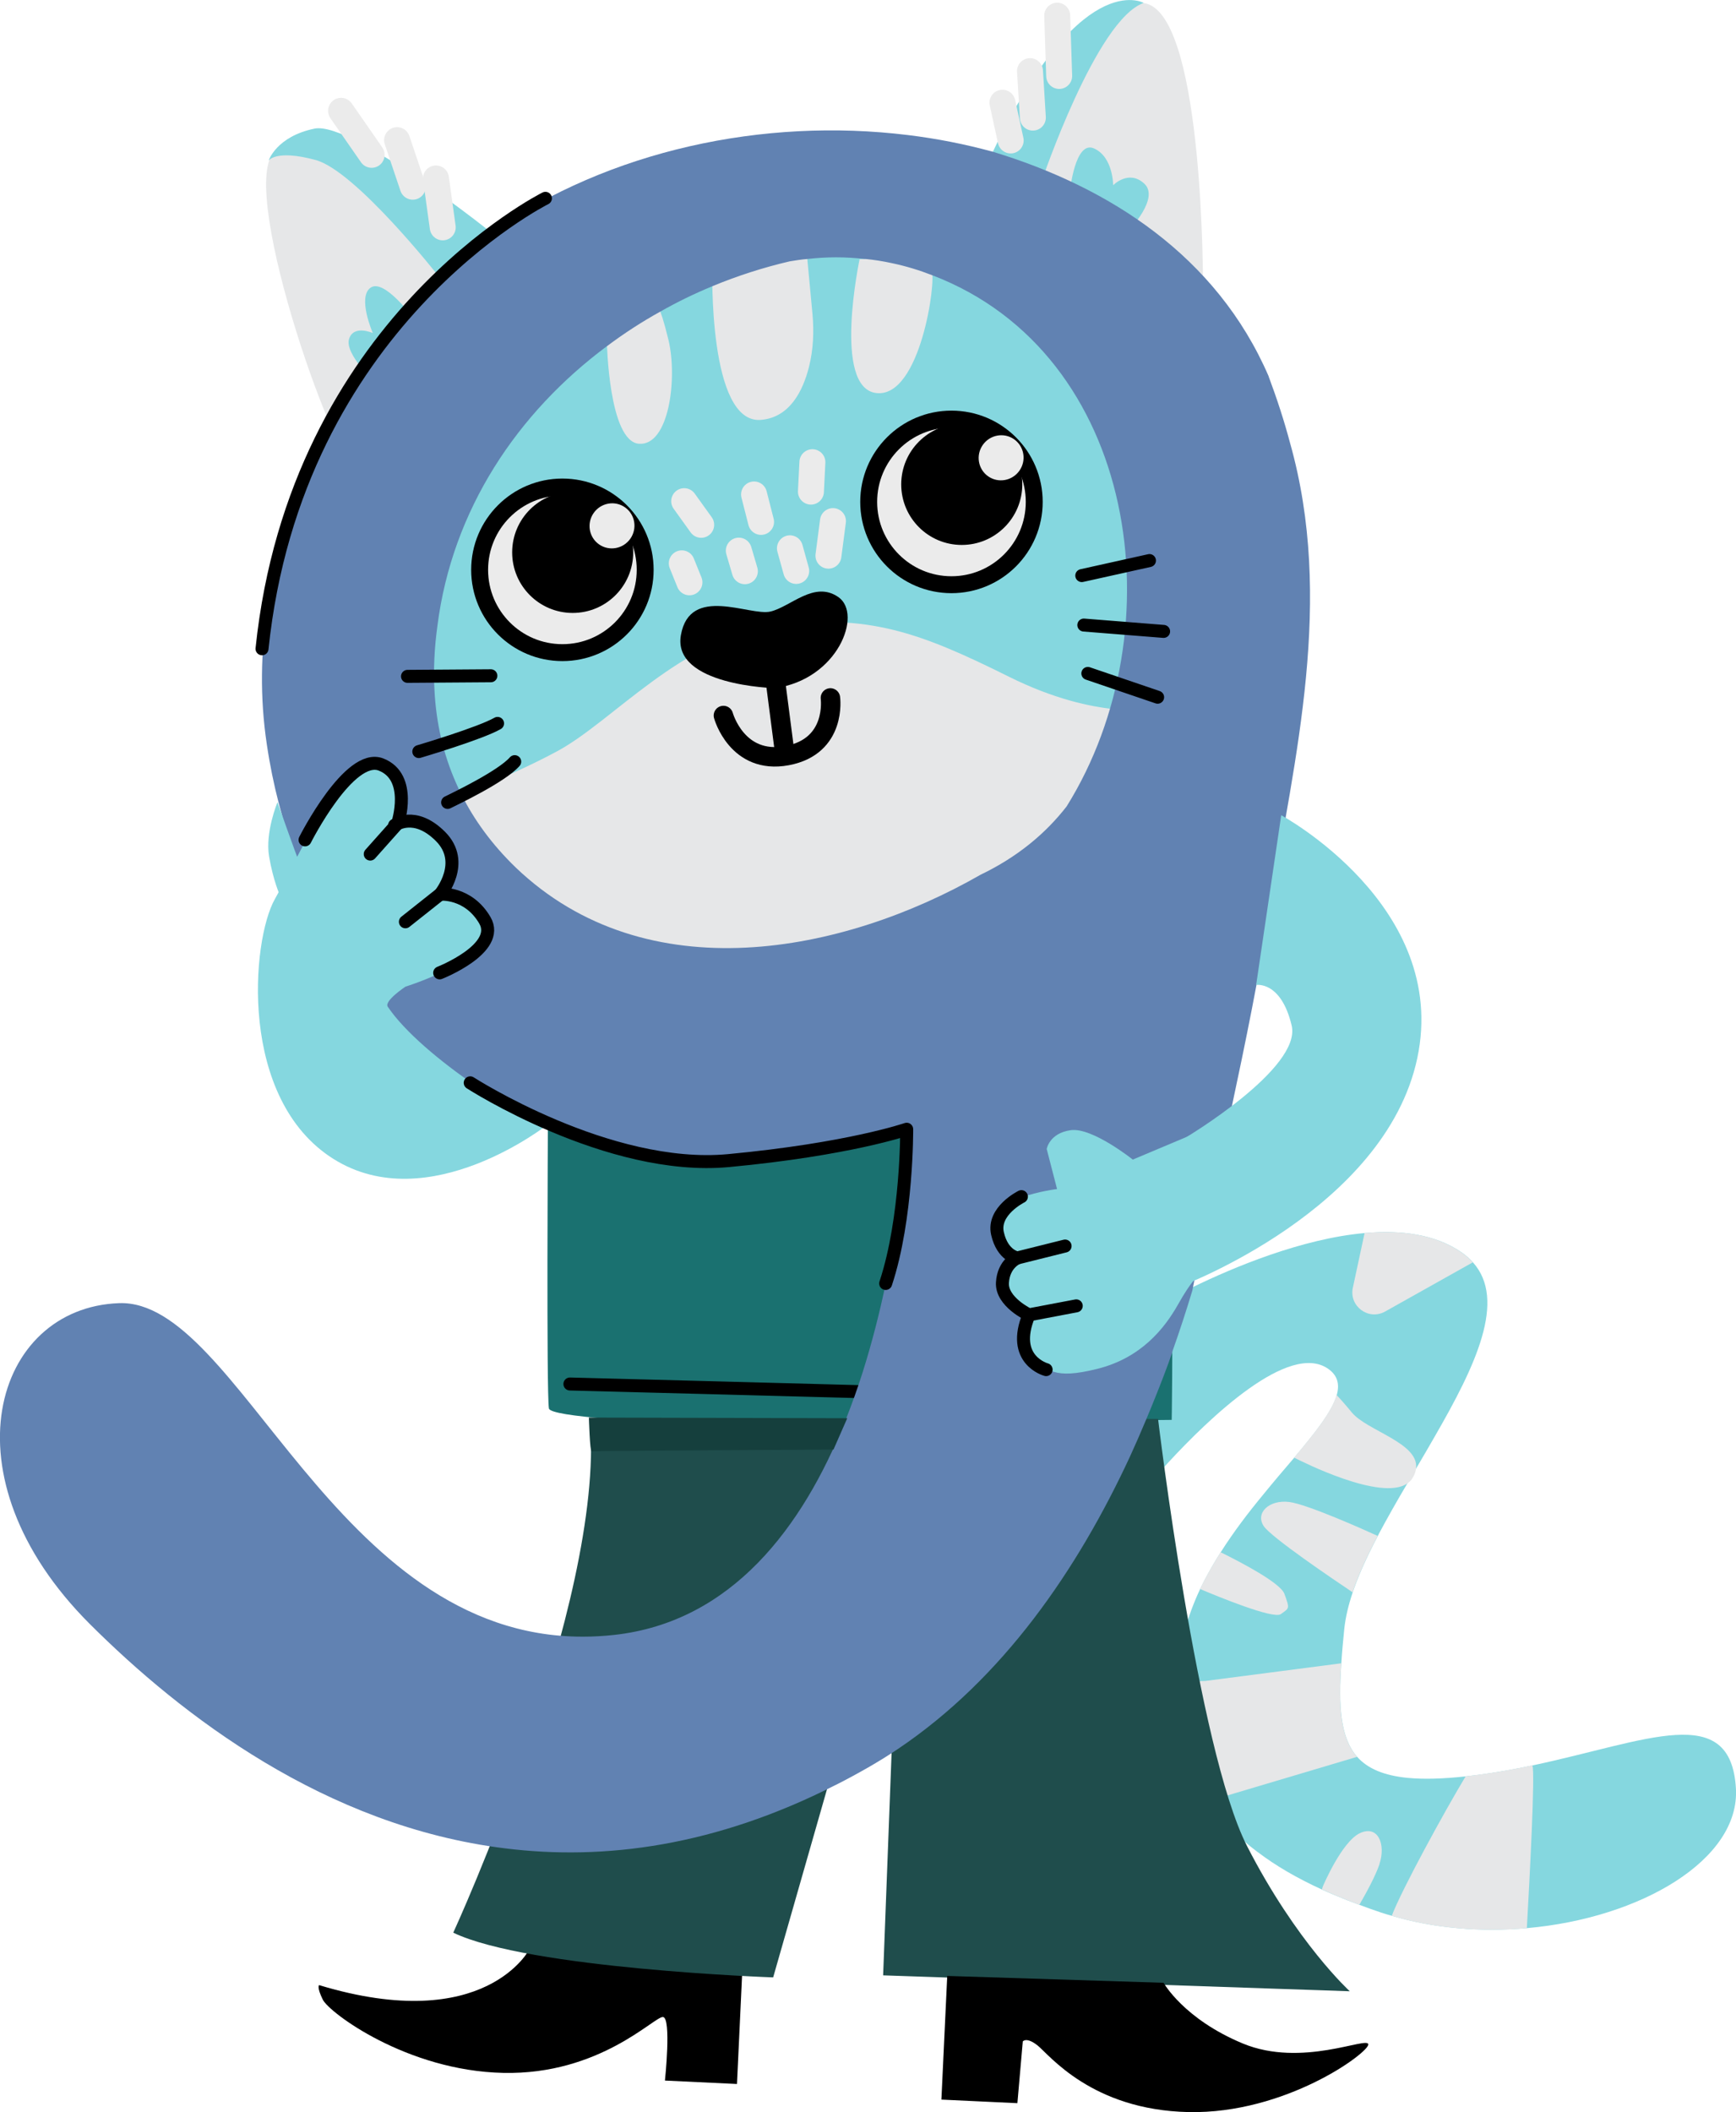 <?xml version="1.0" encoding="UTF-8"?>
<svg id="_Слой_2" data-name="Слой 2" xmlns="http://www.w3.org/2000/svg" viewBox="0 0 238.05 289.49">
  <defs>
    <style>
      .cls-1 {
        fill: #1f4d4c;
      }

      .cls-1, .cls-2, .cls-3, .cls-4, .cls-5, .cls-6, .cls-7, .cls-8 {
        stroke-width: 0px;
      }

      .cls-2 {
        fill: #e6e7e8;
      }

      .cls-4 {
        fill: #6182b2;
      }

      .cls-9 {
        stroke-width: 1.78px;
      }

      .cls-9, .cls-10 {
        stroke-linejoin: round;
      }

      .cls-9, .cls-10, .cls-11 {
        stroke: #000;
      }

      .cls-9, .cls-10, .cls-12 {
        fill: none;
        stroke-linecap: round;
      }

      .cls-5 {
        fill: #153f3d;
      }

      .cls-6 {
        fill: #85d7df;
      }

      .cls-7 {
        fill: #1a7170;
      }

      .cls-10 {
        stroke-width: 2.67px;
      }

      .cls-8, .cls-11 {
        fill: #ebebeb;
      }

      .cls-11 {
        stroke-width: 2.32px;
      }

      .cls-11, .cls-12 {
        stroke-miterlimit: 10;
      }

      .cls-12 {
        stroke: #ebebeb;
        stroke-width: 3.56px;
      }
    </style>
  </defs>
  <g id="_стена_2" data-name="стена 2">
    <g id="_1" data-name="1">
      <path class="cls-3" d="m72.66,267.07s-5.99,11.94-28.9,5.01c0,0-.36.24.51,2s11.51,9.75,24.75,10.03,20.68-7.72,21.88-7.66.28,8.71.28,8.71l9.88.47.78-16.66-29.18-1.89Z"/>
      <g>
        <path class="cls-6" d="m209.36,264.27c-3.11.27-6.29.3-9.47,0-3.06-.27-6.1-.82-9.05-1.7-.48-.12-.97-.28-1.44-.43-1.02-.34-2.03-.7-3-1.07-.55-.2-1.09-.42-1.64-.62h-.01c-1.22-.49-2.38-.97-3.5-1.48-3.4-1.55-6.31-3.25-8.76-5.11h-.02c-2.82-2.13-5.04-4.45-6.72-7.01-2.39-3.6-3.69-7.65-4.07-12.27-.11-1.31-.15-2.67-.11-4.06.02-.92.08-1.85.17-2.81.21-2.41.78-4.76,1.62-7.04.36-.97.76-1.93,1.21-2.88.18-.35.34-.71.53-1.07.71-1.36,1.47-2.69,2.29-3.97,1.78-2.81,3.79-5.44,5.81-7.88,1.46-1.8,2.92-3.5,4.27-5.08,2.87-3.42,5.19-6.31,5.83-8.57.42-1.5.13-2.71-1.2-3.63-5.34-3.67-16.11,6.57-22.03,13-2.53,2.74-4.18,4.77-4.18,4.77l-.68-5.69-.61-4.9v-.25s-.69-5.58-.69-5.58l1.75-3.47,3.38-6.69s.61-.36,1.69-.92c.55-.3,1.21-.63,1.99-1.03.29-.14.58-.28.89-.44,5.42-2.64,14.85-6.62,23.52-7.39,4.95-.44,9.65.15,13.26,2.63.61.42,1.14.88,1.58,1.38,4.67,5.19.35,14.21-5.2,23.82-.83,1.47-1.7,2.93-2.57,4.41-.23.38-.45.77-.68,1.16-.19.31-.37.63-.56.95-1.38,2.34-2.72,4.69-3.94,6.98v.04c-.04.05-.07.09-.09.15-1.34,2.54-2.5,5.04-3.33,7.39-.04.11-.08.23-.11.34-.59,1.75-.98,3.4-1.15,4.95-.17,1.7-.32,3.29-.41,4.77-.41,5.97-.12,10.22,2.17,12.82,1.44,1.61,3.66,2.57,6.98,2.89h.02c2.15.2,4.75.13,7.88-.21.56-.07,1.15-.13,1.74-.21,2.56-.34,5.03-.78,7.41-1.29,15.76-3.33,27.21-8.86,27.91,3.17.55,9.73-13.03,17.76-28.67,19.13Z"/>
        <path class="cls-2" d="m186.09,240.79l-16.9,5.03-3.45,1.03c-2.39-3.6-3.69-7.65-4.07-12.27-.11-1.31-.15-2.67-.11-4.06l3.73-.13,18.63-2.42c-.41,5.97-.12,10.22,2.17,12.82Z"/>
        <path class="cls-2" d="m188.91,210.51c-1.33,2.55-2.49,5.04-3.33,7.39-.04.11-.08.23-.1.34-2.48-1.66-11.17-7.53-12.19-9.07-1.2-1.82.76-3.65,3.49-3.31,2.48.31,10.39,3.85,12.13,4.65Z"/>
        <path class="cls-2" d="m194.18,201.24c-.04.4-.18.84-.46,1.3-.2.34-.45.6-.77.8-3.61,2.44-14.38-2.99-15.49-3.56,2.87-3.43,5.19-6.32,5.82-8.58.46.48,1.13,1.23,2.09,2.39,2.06,2.51,9.2,4.16,8.81,7.64Z"/>
        <path class="cls-2" d="m209.36,264.27c-3.11.28-6.29.3-9.47,0-3.06-.26-6.1-.81-9.04-1.7,1.35-3.57,7.32-14.46,10.13-19.11.55-.06,1.14-.13,1.74-.21,2.56-.34,5.03-.78,7.41-1.29.4.93-.39,15.7-.76,22.3Z"/>
        <path class="cls-2" d="m189.17,255.48c-.56,1.66-1.87,4.05-2.77,5.59-.55-.21-1.1-.42-1.64-.63h-.01c-1.22-.49-2.38-.97-3.49-1.49l.14-.41s2.58-6.12,5.08-7.29c2.51-1.17,3.57,1.57,2.68,4.22Z"/>
        <path class="cls-2" d="m201.95,173.02l-12.02,6.74c-2.27,1.27-4.97-.73-4.42-3.27l1.61-7.49c4.94-.44,9.65.15,13.26,2.64.61.42,1.14.88,1.58,1.38Z"/>
        <path class="cls-2" d="m175.63,221.23c-1,.74-8.8-2.48-11.07-3.44.17-.35.34-.72.53-1.07.7-1.35,1.47-2.68,2.29-3.97,2.88,1.42,8.21,4.21,8.75,5.71.75,2.08.68,1.92-.5,2.77Z"/>
      </g>
      <g>
        <path class="cls-6" d="m62.96,66.47s-11.91,18.69-1.27,43.81c10.63,25.12,42.6,26.24,74.63,10.71,32.03-15.52,19.04-60.95,9.74-75.94-7.86-12.68-43.91-16.03-61.35-2.3-18.84,14.83-21.75,23.72-21.75,23.72Z"/>
        <path class="cls-2" d="m83.22,46.92s.26,13.57,4.39,13.9,5.31-8.95,4.06-14.2c-1.26-5.25-1.82-5.15-1.82-5.15l-6.62,5.45Z"/>
        <path class="cls-2" d="m97.68,36.71s-.6,21.4,6.64,20.84c3.98-.31,5.79-4,6.61-7.26.6-2.37.7-4.83.48-7.26l-.76-8.1s-10.98,1.09-12.96,1.78Z"/>
        <path class="cls-2" d="m117.87,35.54s-3.75,17.64,2.3,18.33c6.05.7,8.25-15.51,7.58-16.67-.67-1.16-7.38-1.98-9.89-1.66Z"/>
        <path class="cls-2" d="m61.16,109.62c.48-.26,7.59-2.54,15.25-6.66,7.66-4.12,17.03-15.52,29.83-17.21,12.8-1.69,19.88.92,32.11,7,12.22,6.08,20.13,4.37,20.13,4.37,0,0-11.3,28.49-46.21,33.49-34.91,5-51.11-20.99-51.11-20.99Z"/>
        <g>
          <path class="cls-2" d="m48.54,63.99s4.23-19.21,12.33-25.85c0,0-14.62-18.61-22.16-17.83-7.54.78,6.26,41.15,9.84,43.67Z"/>
          <path class="cls-6" d="m68.13,32.47s-19.78-15.92-25.01-14.84-6.29,4.39-6.29,4.39c0,0,.95-1.58,6.45-.09s16.85,15.91,16.85,15.91l8-5.37Z"/>
          <path class="cls-6" d="m56.71,43.64s-4.01-5.5-5.88-4.22c-1.87,1.28.29,6.23.29,6.23,0,0-2.65-1.2-3.26.83-.61,2.03,3.56,5.93,3.56,5.93l5.29-8.77Z"/>
          <g>
            <line class="cls-12" x1="46.77" y1="15.19" x2="50.96" y2="21.22"/>
            <line class="cls-12" x1="54.45" y1="19.21" x2="56.6" y2="25.59"/>
            <line class="cls-12" x1="59.78" y1="24.46" x2="60.71" y2="31.16"/>
          </g>
        </g>
        <g>
          <path class="cls-2" d="m164.96,39.27s.15-35.79-7.47-38.68c-7.62-2.9-15.26,24.63-15.26,24.63,0,0,14.38,3.95,22.73,14.05Z"/>
          <path class="cls-6" d="m135.52,22.13l7.33,2.68s7.48-22.14,13.98-24.41c0,0-8.94-5.14-21.3,21.73Z"/>
          <path class="cls-6" d="m146.71,26.27s.69-7.12,3.32-5.92c2.63,1.19,2.61,5.04,2.61,5.04,0,0,2.14-2.21,4.28-.21s-2.15,6.41-2.15,6.41l-8.4-4.22.35-1.09Z"/>
          <line class="cls-12" x1="137.46" y1="14.08" x2="138.59" y2="19.25"/>
          <line class="cls-12" x1="141.24" y1="9.75" x2="141.63" y2="16.12"/>
          <line class="cls-12" x1="144.97" y1="2.15" x2="145.24" y2="10.41"/>
        </g>
        <g>
          <path class="cls-3" d="m106.24,94.32s-14.1-.35-12.87-7.28c1.23-6.94,9.46-2.56,12.27-3.22s6.02-4.3,9.34-1.97c3.32,2.33-.07,11.28-8.74,12.47Z"/>
          <g>
            <path class="cls-10" d="m99.2,98.07s1.85,6.78,8.72,5.5,5.95-7.91,5.95-7.91"/>
            <line class="cls-10" x1="106.15" y1="91.94" x2="107.64" y2="103.45"/>
          </g>
        </g>
        <g>
          <circle class="cls-11" cx="130.47" cy="68.79" r="11.35"/>
          <circle class="cls-3" cx="131.88" cy="66.39" r="8.3"/>
          <ellipse class="cls-8" cx="137.28" cy="62.75" rx="3.1" ry="3.07" transform="translate(6.91 138.82) rotate(-54.83)"/>
        </g>
        <g>
          <circle class="cls-11" cx="77.12" cy="78.1" r="11.35"/>
          <circle class="cls-3" cx="78.53" cy="75.71" r="8.3"/>
          <ellipse class="cls-8" cx="83.92" cy="72.07" rx="3.1" ry="3.07" transform="translate(-23.33 99.16) rotate(-54.83)"/>
        </g>
        <path class="cls-7" d="m75.13,153.97s-.21,37.04.14,39.07c.1.58,3.43,1.05,8.15,1.43,11.86.95,77.25.14,77.25.14,0,0,.65-35.49-1.78-43.45,0,0-71.24,6.57-83.76,2.81Z"/>
        <path class="cls-9" d="m78.15,189.69c.43,0,41.3,1.09,41.3,1.09"/>
        <path class="cls-1" d="m62.15,264.9s20.74-45.09,18.77-70.11l77.88-.31s5.41,45.29,12.2,58.54c6.79,13.25,14.09,19.9,14.09,19.9l-63.99-2.18,2.3-60.44-17.38,60.72s-33.55-1.17-43.87-6.13Z"/>
        <path class="cls-3" d="m129.89,270.82l-.8,16.95,10.42.49.74-8.46s.49-.67,2.04.56,7.39,8.84,20.69,9.12c13.3.28,24.71-8.13,24.65-9.28s-9.1,3.24-17.21-.12c-8.11-3.37-10.86-8.32-10.86-8.32l-29.68-.94Z"/>
        <path class="cls-4" d="m173.98,51.61c-7.15-16.58-21.97-26-37.83-30.81-3.8-1.04-7.71-1.81-11.66-2.29-19.79-2.43-40.93,2.08-57.13,13.35-2.47,1.71-4.82,3.58-7.03,5.62-.09.07-.19.16-.28.26-1.55,1.43-3.04,2.95-4.43,4.54-2.24,2.51-4.27,5.21-6.08,8.11-1.23,1.94-2.34,3.96-3.35,6.08-.31.57-.62,1.13-.93,1.72-1.36,2.57-2.64,5.29-3.81,8.15-4.26,10.48-6.82,22.68-4.86,35.7.82,5.55,2.2,10.76,4.04,15.63h0c5.6,14.93,15.65,26.48,28.25,33.54.07.04.13.07.19.11,1.31.73,2.65,1.4,4.01,2.03.5.23,1.01.44,1.52.67h.03c.13.07.27.13.4.18.04.03.07.04.11.04,3.15,1.32,6.41,2.38,9.78,3.17,13.21,4.27,26.69.23,38.81-2.47,1.35,6.74-1.35,14.82-2.28,21-.81,3.87-1.85,8-3.17,12.18-.69,2.17-1.47,4.34-2.32,6.49-.05.12-.09.23-.15.35-5.75,14.27-15.41,27.33-31.58,29.12-1.47.16-2.87.24-4.26.24-34.23.08-47.2-46.33-63.65-45.71-17.12.62-24.27,23.74-4.01,43.97,12.61,12.58,32.3,27.71,56.91,30.75,13.71,1.72,28.94-.34,45.32-8.66h.01c1.5-.75,2.98-1.56,4.49-2.42,1.41-.81,2.79-1.66,4.12-2.56,14.37-9.67,24.57-24.49,31.79-40.06.75-1.64,1.48-3.3,2.17-4.96.04-.07.07-.13.09-.22.4-.93.78-1.87,1.16-2.82.85-2.11,1.64-4.15,2.37-6.25v-.08c1.01-2.84,1.93-5.66,2.76-8.42.03-.15.07-.31.09-.46.07-.31.13-.61.19-.92h0c.01-.07.03-.12.04-.18.86-4.15,1.78-8.34,2.69-12.55.78-3.58,1.56-7.19,2.34-10.82,1.95-9.12,3.83-18.33,5.29-27.59v-.03c3.44-20.61,8.82-42.16,2.75-63.65-.78-2.94-1.76-5.96-2.93-9.09Zm-90.74-4.17c2.32-1.74,4.77-3.33,7.3-4.73,2.3-1.31,4.7-2.47,7.14-3.48,3.45-1.43,7-2.57,10.61-3.41.81-.13,1.6-.26,2.4-.32,2.68-.31,5.27-.3,7.8-.01h.15c1.23.12,2.44.31,3.62.57,1.93.4,3.79.97,5.59,1.67,28.19,10.78,33.58,48.49,18.41,72.8-2.9,3.73-6.76,6.94-11.8,9.36-18.83,10.79-45.77,16.18-63.73-.98-3.26-3.15-5.71-6.52-7.48-10.06-.24-.48-.47-.98-.69-1.48-1.81-4.07-2.75-8.34-2.98-12.72-.16-2.91-.01-5.89.4-8.86,2.03-15.98,11.03-29.26,23.24-38.34Z"/>
        <path class="cls-6" d="m175.68,111.73s23.08,12.45,18.67,33.28c-4.42,20.84-32.45,31.28-32.45,31.28l.66-20.36s15.95-9.5,14.56-15.37c-1.46-6.16-4.87-5.56-4.87-5.56l3.44-23.27Z"/>
        <path class="cls-6" d="m155.33,158.93s-5.54-4.43-8.49-4.03-3.31,2.58-3.31,2.58l1.42,5.49s-10.19,1.21-8.64,5.63c1.55,4.43,2.02,3.9,2.02,3.9,0,0-2,1.35-.33,4.53,1.67,3.18,2.74,3.55,2.74,3.55,0,0-2.24,3.18.34,5.2s3.37,3.33,9.37,1.84c6-1.49,9.22-5.51,11.1-8.85,1.88-3.34,2.78-3.95,2.78-3.95l6.01-3.3-6.99-15.96-8.03,3.38Z"/>
        <g>
          <path class="cls-9" d="m140.06,164.01s-3.98,1.96-3.28,5.05,2.74,3.35,2.74,3.35l6.53-1.63"/>
          <path class="cls-9" d="m147.58,178.98c-.16.03-6.48,1.23-6.48,1.23,0,0-3.8-1.78-3.64-4.41.15-2.63,2.07-3.4,2.07-3.4"/>
          <path class="cls-9" d="m143.45,187.72s-4.94-1.31-2.35-7.51"/>
        </g>
        <path class="cls-6" d="m75.15,154.09s-16.37,12.96-29.43,4.75c-13.06-8.21-11.24-29.93-8.03-35.61,3.21-5.67,9-19.24,14.02-18.49,5.02.76,2.95,7.63,2.95,7.63,0,0,4.32-2.14,6.47,3.53,2.15,5.68-.75,6.64-.75,6.64,0,0,6.03-.11,6.59,4.44.56,4.56-11.37,8.25-11.37,8.25,0,0-2.96,1.96-2.43,2.75,4.7,6.98,19.69,16.25,21.99,16.09Z"/>
      </g>
      <path class="cls-5" d="m80.75,194.3s.14,4.67.37,4.61,33.17-.23,33.17-.23l1.89-4.3-35.43-.09Z"/>
      <g>
        <line class="cls-12" x1="101.31" y1="75.47" x2="102.14" y2="78.29"/>
        <line class="cls-12" x1="108.32" y1="75.15" x2="109.18" y2="78.25"/>
        <line class="cls-12" x1="114.22" y1="71.42" x2="113.6" y2="76.16"/>
        <line class="cls-12" x1="111.4" y1="63.35" x2="111.2" y2="67.38"/>
        <line class="cls-12" x1="103.4" y1="67.77" x2="104.36" y2="71.53"/>
        <line class="cls-12" x1="93.82" y1="68.69" x2="96.15" y2="71.93"/>
        <line class="cls-12" x1="93.49" y1="77.21" x2="94.54" y2="79.81"/>
      </g>
      <path class="cls-9" d="m41.83,115.11s6.08-12.04,10.43-10.32c4.36,1.72,2.29,8.03,2.29,8.03l-3.78,4.24"/>
      <path class="cls-9" d="m55.59,126.34l4.78-3.79s3.59-4.35.03-7.91c-3.55-3.55-6.29-1.53-6.29-1.53"/>
      <path class="cls-9" d="m60.29,133.34s8.48-3.32,6.19-7.22c-2.29-3.9-6.11-3.56-6.11-3.56"/>
      <path class="cls-6" d="m38.05,109.95s-1.72,4.13-1.15,7.45,1.48,5.3,1.48,5.3c0,0,2.77-4.39,2.54-4.84s-2.87-7.91-2.87-7.91Z"/>
      <g>
        <line class="cls-9" x1="148.34" y1="78.89" x2="157.62" y2="76.83"/>
        <line class="cls-9" x1="148.62" y1="85.67" x2="159.56" y2="86.54"/>
        <line class="cls-9" x1="149.17" y1="92.3" x2="158.74" y2="95.56"/>
      </g>
      <g>
        <line class="cls-9" x1="55.88" y1="92.7" x2="67.31" y2="92.62"/>
        <path class="cls-9" d="m57.43,103.01s8.39-2.48,10.8-3.86"/>
        <path class="cls-9" d="m61.38,109.98c.92-.46,7.39-3.53,9.2-5.59"/>
      </g>
      <path class="cls-9" d="m74.79,27.18s-34.22,17.02-38.86,61.74"/>
      <path class="cls-9" d="m64.48,148.41s18.92,12.21,35.43,10.66c16.51-1.55,24.42-4.3,24.42-4.3,0,0,.09,12.19-2.88,21.14"/>
    </g>
  </g>
</svg>